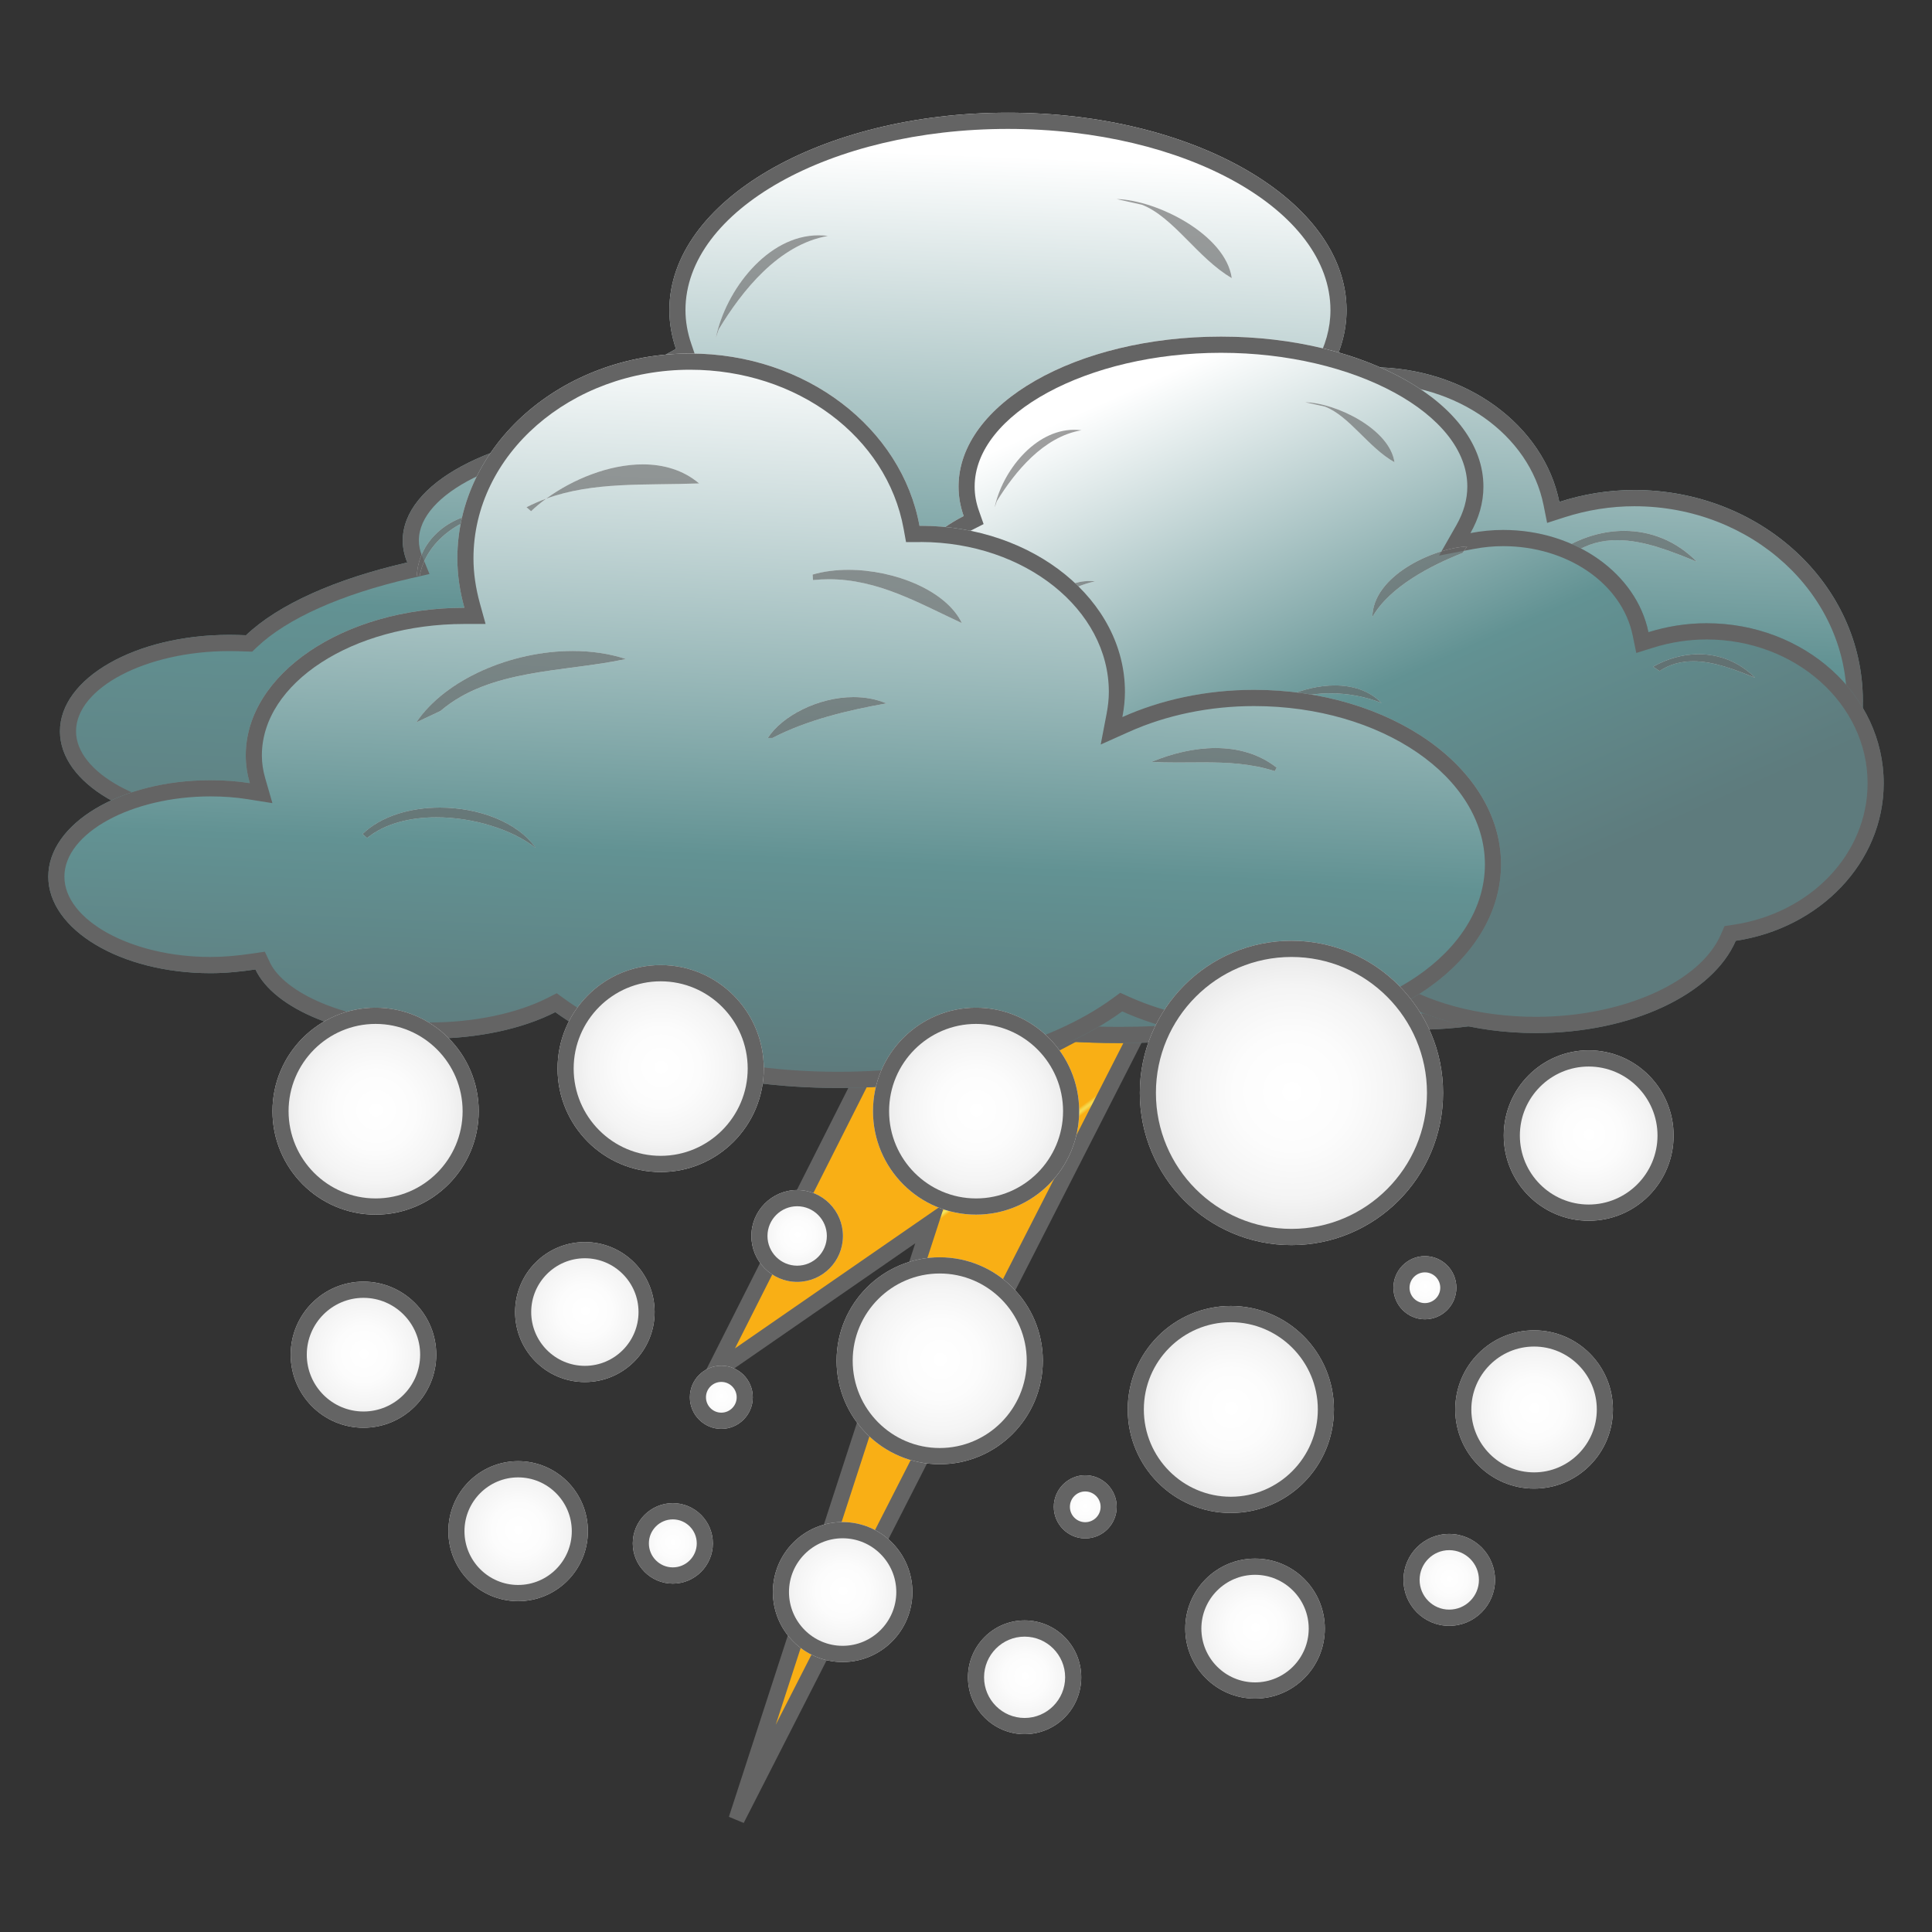 <?xml version="1.0" encoding="utf-8"?>
<!-- Generator: Adobe Illustrator 19.2.1, SVG Export Plug-In . SVG Version: 6.00 Build 0)  -->
<svg version="1.1" id="Слой_1" xmlns="http://www.w3.org/2000/svg" xmlns:xlink="http://www.w3.org/1999/xlink" x="0px" y="0px"
	 viewBox="0 0 120 120" enable-background="new 0 0 120 120" xml:space="preserve">
<rect x="0" y="0" width="120" height="120" fill="#333333" stroke="none"/>
<g>
	<g>
		
			<radialGradient id="SVGID_1_" cx="-79.375" cy="629.354" r="3.008" gradientTransform="matrix(13.515 -9.976 0.058 0.056 1092.685 -750.187)" gradientUnits="userSpaceOnUse">
			<stop  offset="0" style="stop-color:#F4EA66"/>
			<stop  offset="1" style="stop-color:#F9AF15"/>
		</radialGradient>
		<polygon fill="url(#SVGID_1_)" stroke="#646464" stroke-miterlimit="10" points="66.969,40.377 44.321,85.278 57.78,75.971 
			45.748,113 72.067,61.392 59.769,67.855 		"/>
	</g>
</g>
<g>
	<g>
		<g>
			<g>
				
					<linearGradient id="SVGID_2_" gradientUnits="userSpaceOnUse" x1="774.133" y1="1090.518" x2="772.119" y2="1139.417" gradientTransform="matrix(1 0 0 1 -712.981 -1080.88)">
					<stop  offset="0" style="stop-color:#FFFFFF"/>
					<stop  offset="0.604" style="stop-color:#629293"/>
					<stop  offset="1" style="stop-color:#5E7B7D"/>
				</linearGradient>
				<path fill="url(#SVGID_2_)" d="M115.704,43.521c0-7.225-6.351-13.085-14.19-13.085c-1.639,0-3.197,0.266-4.662,0.739
					c-0.954-4.75-5.794-8.365-11.638-8.365c-0.901,0-1.778,0.094-2.62,0.254c0.671-1.199,1.042-2.476,1.042-3.799
					C83.635,12.494,74.222,7,62.605,7C50.99,7,41.575,12.494,41.575,19.264c0,0.827,0.147,1.631,0.412,2.411
					c-2.478,1.287-4.076,3.048-4.309,5.009c-7.134,0.426-12.662,3.344-12.662,6.888c0,0.467,0.1,0.922,0.283,1.365
					c-4.462,1.022-8.009,2.606-10.019,4.519c-0.344-0.012-0.688-0.023-1.042-0.023c-5.808,0-10.514,2.682-10.514,5.99
					c0,3.226,4.477,5.854,10.083,5.979c-0.058,0.236-0.094,0.467-0.094,0.697c0,3.237,5.586,5.861,12.485,5.861
					c1.43,0,2.802-0.118,4.082-0.331c2.788,4.111,12.551,7.15,24.177,7.15c8.73,0,16.408-1.72,20.878-4.313
					c3.031,2.139,7.504,3.496,12.509,3.496c7.703,0,14.162-3.214,16.012-7.555C110.571,55.371,115.704,50.007,115.704,43.521z"/>
				<path fill="#646464" d="M62.605,8.007c11.044,0,20.03,5.05,20.032,11.258c0,1.11-0.307,2.221-0.913,3.304l-1.054,1.884
					l2.11-0.399c0.828-0.157,1.648-0.236,2.435-0.236c5.296,0,9.779,3.178,10.658,7.557l0.221,1.103l1.064-0.343
					c1.422-0.458,2.888-0.691,4.357-0.691c7.273,0,13.19,5.418,13.19,12.078c0,5.908-4.626,10.907-11,11.888l-0.549,0.084
					l-0.219,0.514c-1.742,4.089-7.949,6.945-15.093,6.945c-4.601,0-8.951-1.208-11.936-3.313l-0.521-0.368l-0.552,0.32
					c-4.511,2.617-12.129,4.179-20.379,4.179c-10.894,0-20.715-2.822-23.351-6.71l-0.359-0.53l-0.629,0.104
					c-1.268,0.21-2.587,0.317-3.92,0.317c-6.769,0-11.485-2.558-11.485-4.853c0-0.13,0.021-0.278,0.064-0.453l0.303-1.223
					l-1.251-0.028c-4.935-0.11-9.105-2.386-9.105-4.972c0-2.701,4.357-4.983,9.514-4.983c0.342,0,0.675,0.011,1.008,0.022
					l0.418,0.014l0.304-0.289c1.857-1.767,5.25-3.283,9.554-4.269l1.156-0.265l-0.454-1.103c-0.139-0.337-0.206-0.658-0.206-0.979
					c0-2.906,5.149-5.49,11.721-5.882l0.834-0.05l0.099-0.836c0.186-1.562,1.526-3.066,3.775-4.234l0.768-0.399l-0.28-0.823
					c-0.238-0.698-0.358-1.399-0.358-2.084C42.575,13.057,51.56,8.007,62.605,8.007 M62.605,7C50.99,7,41.575,12.494,41.575,19.264
					c0,0.827,0.147,1.631,0.412,2.411c-2.478,1.287-4.076,3.048-4.309,5.009c-7.134,0.426-12.662,3.344-12.662,6.888
					c0,0.467,0.1,0.922,0.283,1.365c-4.462,1.022-8.009,2.606-10.019,4.519c-0.344-0.012-0.688-0.023-1.042-0.023
					c-5.808,0-10.514,2.682-10.514,5.99c0,3.226,4.477,5.854,10.083,5.979c-0.058,0.236-0.094,0.467-0.094,0.697
					c0,3.237,5.586,5.861,12.485,5.861c1.43,0,2.802-0.118,4.082-0.331c2.788,4.111,12.551,7.15,24.177,7.15
					c8.73,0,16.408-1.72,20.878-4.313c3.031,2.139,7.504,3.496,12.509,3.496c7.703,0,14.162-3.214,16.012-7.555
					c6.716-1.034,11.849-6.398,11.849-12.884c0-7.225-6.351-13.085-14.19-13.085c-1.639,0-3.197,0.266-4.662,0.739
					c-0.954-4.75-5.794-8.365-11.638-8.365c-0.901,0-1.778,0.094-2.62,0.254c0.671-1.199,1.042-2.476,1.042-3.799
					C83.635,12.494,74.222,7,62.605,7L62.605,7z"/>
			</g>
			<g opacity="0.61" enable-background="new    ">
				<path fill="#FFFFFF" d="M82.322,24.149c-2.813,0.171-7.552,2.452-7.581,5.778c1.39-2.493,4.698-4.224,7.229-5.252L82.322,24.149
					z"/>
				<path fill="#646464" d="M82.322,24.149c-2.813,0.171-7.552,2.452-7.581,5.778c1.39-2.493,4.698-4.224,7.229-5.252L82.322,24.149
					L82.322,24.149z"/>
			</g>
			<g opacity="0.61" enable-background="new    ">
				<path fill="#FFFFFF" d="M97.216,33.997c2.718-1.571,5.952-1.382,8.182,0.897c-2.437-1.003-5.287-2.15-7.654-0.543L97.216,33.997
					z"/>
				<path fill="#646464" d="M100.879,32.973c-1.236,0-2.497,0.35-3.664,1.024l0.528,0.354c0.852-0.578,1.767-0.8,2.702-0.8
					c1.663,0,3.392,0.701,4.952,1.343C104.124,33.593,102.524,32.973,100.879,32.973L100.879,32.973z"/>
			</g>
			<g opacity="0.61" enable-background="new    ">
				<path fill="#FFFFFF" d="M44.464,20.983c0.63-3.113,3.523-6.788,6.962-6.327c-3.055,0.532-5.322,3.385-6.784,5.801L44.464,20.983
					z"/>
				<path fill="#646464" d="M50.837,14.616c-3.176,0-5.779,3.433-6.373,6.366l0.177-0.526c1.462-2.416,3.729-5.269,6.784-5.801
					C51.228,14.629,51.031,14.616,50.837,14.616L50.837,14.616z"/>
			</g>
			<g opacity="0.61" enable-background="new    ">
				<path fill="#FFFFFF" d="M69.354,12.364c2.539,0.065,6.777,2.227,7.153,4.909c-2.109-1.222-3.62-3.799-5.581-4.555L69.354,12.364
					z"/>
				<path fill="#646464" d="M69.354,12.364l1.572,0.354c1.961,0.756,3.473,3.333,5.581,4.555
					C76.131,14.591,71.893,12.429,69.354,12.364L69.354,12.364z"/>
			</g>
			<g opacity="0.61" enable-background="new    ">
				<path fill="#FFFFFF" d="M47.096,31.711c0.359-2.546,2.726-4.992,5.418-4.709c-2.474,0.58-4.444,2.086-5.592,4.531L47.096,31.711
					z"/>
				<path fill="#646464" d="M52.088,26.98c-2.189,0-4.095,1.762-4.774,3.81c1.179-2.01,2.988-3.269,5.201-3.787
					C52.371,26.987,52.229,26.98,52.088,26.98L52.088,26.98z M47.314,30.79c-0.139,0.237-0.27,0.485-0.391,0.744l0.173,0.178
					C47.14,31.401,47.213,31.092,47.314,30.79L47.314,30.79z"/>
			</g>
			<g opacity="0.61" enable-background="new    ">
				<path fill="#FFFFFF" d="M25.893,35.758c0.106-2.445,2.502-4.112,4.853-3.876c-2.093,0.201-4.279,1.719-4.677,3.876
					C26.07,35.758,25.893,35.758,25.893,35.758z"/>
				<path fill="#646464" d="M30.3,31.86c-2.199,0-4.308,1.607-4.407,3.898h0.176c0.398-2.157,2.584-3.675,4.677-3.876
					C30.598,31.867,30.449,31.86,30.3,31.86L30.3,31.86z"/>
			</g>
			<g opacity="0.61" enable-background="new    ">
				<path fill="#FFFFFF" d="M38.685,28.545c1.907-0.207,3.792,1.046,3.998,2.972c-1.246-0.992-1.898-2.292-3.471-2.623
					L38.685,28.545z"/>
				<path fill="#646464" d="M39.098,28.523c-0.137,0-0.275,0.007-0.413,0.022l0.527,0.349c1.572,0.331,2.224,1.631,3.471,2.623
					C42.492,29.73,40.856,28.523,39.098,28.523L39.098,28.523z"/>
			</g>
			<g opacity="0.61" enable-background="new    ">
				<path fill="#FFFFFF" d="M37.634,41.028c2.831-3.284,13.81-6.392,16.227-1.246c-3.955-3.527-12.068-1.696-16.052,1.424
					L37.634,41.028z"/>
				<path fill="#646464" d="M48.239,37.048c-4.022,0-8.86,1.957-10.605,3.98l0.174,0.178c2.448-1.917,6.454-3.347,10.098-3.347
					c2.286,0,4.43,0.563,5.955,1.923C52.933,37.807,50.745,37.048,48.239,37.048L48.239,37.048z"/>
			</g>
			<g opacity="0.61" enable-background="new    ">
				<path fill="#FFFFFF" d="M65.148,38.393c2.27-2.611,7.713-4.17,10.316-1.436c-3.069-1.246-6.952-1.068-9.616,0.91L65.148,38.393z
					"/>
				<path fill="#646464" d="M71.711,35.521c-2.445,0-5.133,1.227-6.563,2.872l0.7-0.526c1.559-1.158,3.535-1.699,5.521-1.699
					c1.408,0,2.821,0.272,4.094,0.789C74.5,35.945,73.148,35.521,71.711,35.521L71.711,35.521z"/>
			</g>
		</g>
		<g>
			<g>
				
					<linearGradient id="SVGID_3_" gradientUnits="userSpaceOnUse" x1="776.919" y1="1107.894" x2="792.54" y2="1142.945" gradientTransform="matrix(1 0 0 1 -712.981 -1080.88)">
					<stop  offset="0" style="stop-color:#FFFFFF"/>
					<stop  offset="0.604" style="stop-color:#629293"/>
					<stop  offset="1" style="stop-color:#5E7B7D"/>
				</linearGradient>
				<path fill="url(#SVGID_3_)" d="M117,48.648c0-5.488-4.929-9.938-11.002-9.938c-1.272,0-2.472,0.201-3.609,0.555
					c-0.741-3.604-4.491-6.35-9.024-6.35c-0.694,0-1.379,0.07-2.032,0.195c0.518-0.91,0.806-1.879,0.806-2.889
					c0-5.139-7.299-9.316-16.298-9.316c-9.001,0-16.303,4.177-16.303,9.316c0,0.632,0.112,1.241,0.32,1.831
					c-1.922,0.981-3.16,2.31-3.341,3.805c-5.534,0.325-9.817,2.546-9.817,5.233c0,0.354,0.077,0.698,0.218,1.034
					c-3.458,0.775-6.211,1.979-7.767,3.438c-0.266-0.018-0.533-0.024-0.804-0.024c-4.503,0-8.153,2.038-8.153,4.555
					c0,2.445,3.47,4.449,7.814,4.543c-0.044,0.165-0.07,0.342-0.07,0.531c0,2.452,4.333,4.443,9.677,4.443
					c1.11,0,2.173-0.089,3.166-0.248c2.157,3.124,9.728,5.425,18.74,5.425c6.769,0,12.723-1.303,16.182-3.262
					c2.355,1.619,5.822,2.64,9.696,2.64c5.975,0,10.986-2.425,12.411-5.73C113.025,57.652,117,53.576,117,48.648z"/>
				<path fill="#646464" d="M75.84,21.913c8.292,0,15.298,3.805,15.298,8.309c0,0.8-0.227,1.603-0.673,2.387l-1.081,1.898
					l2.134-0.407c0.618-0.118,1.239-0.177,1.846-0.177c4.001,0,7.384,2.333,8.045,5.547l0.223,1.086l1.052-0.328
					c1.086-0.338,2.201-0.51,3.314-0.51c5.515,0,10.002,4.006,10.002,8.93c0,4.368-3.507,8.065-8.338,8.791l-0.549,0.082
					l-0.221,0.512c-1.281,2.969-6.115,5.124-11.494,5.124c-3.525,0-6.853-0.898-9.132-2.464l-0.513-0.352l-0.541,0.307
					c-3.463,1.962-9.329,3.133-15.692,3.133c-9.5,0-16.205-2.512-17.919-4.993l-0.358-0.519l-0.62,0.099
					c-0.975,0.156-1.987,0.236-3.009,0.236c-4.966,0-8.677-1.814-8.677-3.436c0-0.09,0.012-0.178,0.037-0.272l0.328-1.239
					l-1.273-0.028c-4.089-0.089-6.836-1.9-6.836-3.536c0-1.678,2.938-3.548,7.153-3.548c0.248,0,0.493,0.005,0.736,0.021l0.432,0.03
					l0.317-0.297c1.407-1.319,4.001-2.452,7.303-3.192l1.17-0.262l-0.466-1.112c-0.094-0.224-0.139-0.434-0.139-0.642
					c0-1.783,3.393-3.906,8.875-4.228l0.834-0.049l0.101-0.835c0.133-1.099,1.127-2.175,2.8-3.028l0.785-0.4L60.8,31.716
					c-0.177-0.501-0.263-0.99-0.263-1.494C60.537,25.718,67.545,21.913,75.84,21.913 M75.84,20.906
					c-9.001,0-16.303,4.177-16.303,9.316c0,0.632,0.112,1.241,0.32,1.831c-1.922,0.981-3.16,2.31-3.341,3.805
					c-5.534,0.325-9.817,2.546-9.817,5.233c0,0.354,0.077,0.698,0.218,1.034c-3.458,0.775-6.211,1.979-7.767,3.438
					c-0.266-0.018-0.533-0.024-0.804-0.024c-4.503,0-8.153,2.038-8.153,4.555c0,2.445,3.47,4.449,7.814,4.543
					c-0.044,0.165-0.07,0.342-0.07,0.531c0,2.452,4.333,4.443,9.677,4.443c1.11,0,2.173-0.089,3.166-0.248
					c2.157,3.124,9.728,5.425,18.74,5.425c6.769,0,12.723-1.303,16.182-3.262c2.355,1.619,5.822,2.64,9.696,2.64
					c5.975,0,10.986-2.425,12.411-5.73c5.215-0.784,9.19-4.86,9.19-9.787c0-5.488-4.929-9.938-11.002-9.938
					c-1.272,0-2.472,0.201-3.609,0.555c-0.741-3.604-4.491-6.35-9.024-6.35c-0.694,0-1.379,0.07-2.032,0.195
					c0.518-0.91,0.806-1.879,0.806-2.889C92.138,25.082,84.839,20.906,75.84,20.906L75.84,20.906z"/>
			</g>
			<g opacity="0.61" enable-background="new    ">
				<path fill="#FFFFFF" d="M91.123,33.939c-2.185,0.13-5.858,1.861-5.882,4.384c1.081-1.891,3.653-3.207,5.611-3.982L91.123,33.939
					z"/>
				<path fill="#646464" d="M91.123,33.939c-2.185,0.13-5.858,1.861-5.882,4.384c1.081-1.891,3.653-3.207,5.611-3.982L91.123,33.939
					L91.123,33.939z"/>
			</g>
			<g opacity="0.61" enable-background="new    ">
				<path fill="#FFFFFF" d="M102.673,41.412c2.101-1.193,4.608-1.051,6.34,0.686c-1.883-0.763-4.097-1.636-5.934-0.419
					L102.673,41.412z"/>
				<path fill="#646464" d="M105.507,40.634c-0.957,0-1.933,0.266-2.834,0.778l0.406,0.266c0.659-0.437,1.367-0.604,2.091-0.604
					c1.293,0,2.636,0.535,3.843,1.023C108.023,41.105,106.782,40.634,105.507,40.634L105.507,40.634z"/>
			</g>
			<g opacity="0.61" enable-background="new    ">
				<path fill="#FFFFFF" d="M61.777,31.528c0.49-2.363,2.732-5.151,5.392-4.803c-2.362,0.402-4.12,2.57-5.253,4.401L61.777,31.528z"
					/>
				<path fill="#646464" d="M66.716,26.695c-2.458,0-4.477,2.605-4.939,4.833l0.139-0.402c1.133-1.831,2.891-3.999,5.253-4.401
					C67.017,26.705,66.866,26.695,66.716,26.695L66.716,26.695z"/>
			</g>
			<g opacity="0.61" enable-background="new    ">
				<path fill="#FFFFFF" d="M81.068,24.983c1.972,0.053,5.257,1.69,5.545,3.727c-1.631-0.921-2.807-2.878-4.32-3.455L81.068,24.983z
					"/>
				<path fill="#646464" d="M81.068,24.983l1.225,0.272c1.513,0.578,2.689,2.534,4.32,3.455
					C86.325,26.673,83.04,25.036,81.068,24.983L81.068,24.983z"/>
			</g>
			<g opacity="0.61" enable-background="new    ">
				<path fill="#FFFFFF" d="M63.819,39.68c0.279-1.937,2.116-3.792,4.199-3.574c-1.919,0.438-3.444,1.578-4.334,3.438L63.819,39.68z
					"/>
				<path fill="#646464" d="M67.683,36.088c-1.69,0-3.166,1.332-3.694,2.886c0.914-1.526,2.314-2.477,4.029-2.869
					C67.905,36.094,67.794,36.088,67.683,36.088L67.683,36.088z M63.989,38.974c-0.109,0.182-0.211,0.371-0.305,0.569l0.135,0.136
					C63.853,39.442,63.91,39.206,63.989,38.974L63.989,38.974z"/>
			</g>
			<g opacity="0.61" enable-background="new    ">
				<path fill="#FFFFFF" d="M47.38,42.753c0.082-1.855,1.942-3.126,3.764-2.942c-1.622,0.154-3.317,1.3-3.626,2.942H47.38z"/>
				<path fill="#646464" d="M50.791,39.793c-1.702,0-3.335,1.224-3.411,2.959h0.138c0.309-1.642,2.004-2.788,3.626-2.942
					C51.026,39.799,50.909,39.793,50.791,39.793L50.791,39.793z"/>
			</g>
			<g opacity="0.61" enable-background="new    ">
				<path fill="#FFFFFF" d="M57.295,37.276c1.48-0.159,2.943,0.792,3.099,2.25c-0.966-0.744-1.469-1.737-2.687-1.985L57.295,37.276z
					"/>
				<path fill="#646464" d="M57.619,37.259c-0.108,0-0.216,0.006-0.324,0.017l0.411,0.266c1.218,0.248,1.722,1.241,2.687,1.985
					C60.249,38.175,58.982,37.258,57.619,37.259L57.619,37.259z"/>
			</g>
			<g opacity="0.61" enable-background="new    ">
				<path fill="#FFFFFF" d="M56.486,46.757c2.193-2.505,10.702-4.862,12.58-0.951c-3.069-2.683-9.361-1.294-12.448,1.081
					L56.486,46.757z"/>
				<path fill="#646464" d="M64.703,43.727c-3.118,0-6.866,1.487-8.217,3.03l0.132,0.13c1.896-1.459,5-2.545,7.825-2.545
					c1.774,0,3.439,0.429,4.623,1.464C68.345,44.305,66.646,43.727,64.703,43.727L64.703,43.727z"/>
			</g>
			<g opacity="0.61" enable-background="new    ">
				<path fill="#FFFFFF" d="M77.813,44.762c1.756-1.985,5.981-3.178,7.994-1.099c-2.377-0.945-5.387-0.816-7.453,0.697
					L77.813,44.762z"/>
				<path fill="#646464" d="M82.906,42.573c-1.897,0-3.986,0.937-5.093,2.188l0.541-0.402c1.208-0.885,2.74-1.296,4.278-1.296
					c1.092,0,2.188,0.207,3.174,0.599C85.063,42.895,84.017,42.573,82.906,42.573L82.906,42.573z"/>
			</g>
		</g>
		<g>
			<g>
				
					<linearGradient id="SVGID_4_" gradientUnits="userSpaceOnUse" x1="762.566" y1="1102.317" x2="760.548" y2="1147.187" gradientTransform="matrix(1 0 0 1 -712.981 -1080.88)">
					<stop  offset="0" style="stop-color:#FFFFFF"/>
					<stop  offset="0.711" style="stop-color:#629293"/>
					<stop  offset="1" style="stop-color:#5E7B7D"/>
				</linearGradient>
				<path fill="url(#SVGID_4_)" d="M77.895,42.847c-3.008,0-5.808,0.626-8.181,1.69c0.096-0.503,0.16-1.028,0.16-1.56
					c0-5.701-5.685-10.32-12.699-10.32c-0.024,0-0.042,0.005-0.064,0.005c-1.104-6.067-7.052-10.705-14.249-10.705
					c-7.982,0-14.454,5.695-14.454,12.731c0,1.057,0.166,2.085,0.435,3.06c-7.499,0-13.578,4.118-13.578,9.175
					c0,0.591,0.091,1.157,0.254,1.719c-0.785-0.125-1.599-0.183-2.444-0.183C7.505,48.46,3,51.148,3,54.449
					c0,3.297,4.505,5.997,10.075,5.997c0.97,0,1.904-0.1,2.791-0.231c1.16,2.457,5.539,4.3,10.79,4.3
					c3.058,0,5.837-0.629,7.835-1.649c3.927,2.851,10.325,4.71,17.572,4.71c7.287,0,13.722-1.891,17.639-4.756
					c2.377,1.07,5.182,1.697,8.194,1.697c8.479,0,15.336-4.855,15.336-10.834C93.23,47.703,86.373,42.847,77.895,42.847z"/>
				<path fill="#646464" d="M42.861,22.965c6.645,0,12.224,4.155,13.265,9.879l0.15,0.826h0.833c0.039,0,0.075-0.002,0.111-0.005
					c6.43,0.02,11.652,4.19,11.652,9.313c0,0.424-0.046,0.872-0.142,1.37l-0.363,1.896l1.751-0.785
					c2.339-1.049,5.028-1.603,7.775-1.603c7.903,0,14.335,4.409,14.337,9.829c0,5.418-6.431,9.827-14.336,9.827
					c-2.756,0-5.448-0.556-7.786-1.609l-0.528-0.238l-0.468,0.342c-3.907,2.858-10.281,4.564-17.052,4.564
					c-6.739,0-13.09-1.69-16.987-4.519l-0.494-0.359l-0.543,0.277c-1.918,0.979-4.609,1.54-7.383,1.54
					c-5.28,0-9.035-1.92-9.887-3.726l-0.317-0.672l-0.731,0.108c-1.016,0.15-1.857,0.22-2.645,0.22C8.156,59.439,4,57.154,4,54.449
					c0-2.7,4.156-4.983,9.075-4.983c0.803,0,1.573,0.057,2.288,0.171l1.557,0.247l-0.441-1.524
					c-0.144-0.497-0.214-0.966-0.214-1.436c0-4.504,5.642-8.168,12.578-8.168h1.317l-0.353-1.277
					c-0.264-0.956-0.399-1.895-0.399-2.79C29.407,28.224,35.443,22.965,42.861,22.965 M42.861,21.958
					c-7.982,0-14.454,5.695-14.454,12.731c0,1.057,0.166,2.085,0.435,3.06c-7.499,0-13.578,4.118-13.578,9.175
					c0,0.591,0.091,1.157,0.254,1.719c-0.785-0.125-1.599-0.183-2.444-0.183C7.505,48.46,3,51.148,3,54.449
					c0,3.297,4.505,5.997,10.075,5.997c0.97,0,1.904-0.1,2.791-0.231c1.16,2.457,5.539,4.3,10.79,4.3
					c3.058,0,5.837-0.629,7.835-1.649c3.927,2.851,10.325,4.71,17.572,4.71c7.287,0,13.722-1.891,17.639-4.756
					c2.377,1.07,5.182,1.697,8.194,1.697c8.479,0,15.336-4.855,15.336-10.834c-0.003-5.98-6.86-10.836-15.337-10.836
					c-3.008,0-5.808,0.626-8.181,1.69c0.096-0.503,0.16-1.028,0.16-1.56c0-5.701-5.685-10.32-12.699-10.32
					c-0.024,0-0.042,0.005-0.064,0.005C56.006,26.595,50.058,21.958,42.861,21.958L42.861,21.958z"/>
			</g>
			<g opacity="0.61" enable-background="new    ">
				<path fill="#FFFFFF" d="M50.473,35.687c3.223-0.945,8.05,0.461,9.271,3.013c-2.961-1.371-5.727-3.037-9.245-2.671L50.473,35.687
					z"/>
				<path fill="#646464" d="M52.695,35.392c-0.78,0-1.538,0.095-2.223,0.296l0.026,0.342c0.335-0.035,0.664-0.051,0.986-0.051
					c3.061,0,5.58,1.482,8.259,2.722C58.782,36.69,55.585,35.392,52.695,35.392L52.695,35.392z"/>
			</g>
			<g opacity="0.61" enable-background="new    ">
				<path fill="#FFFFFF" d="M79.297,47.679c-2.122-1.666-5.109-1.459-7.78-0.354c2.718,0.142,5.115-0.243,7.662,0.572L79.297,47.679
					z"/>
				<path fill="#646464" d="M75.504,46.462c-1.313,0-2.688,0.325-3.987,0.863c0.546,0.029,1.08,0.036,1.604,0.036
					c0.543,0,1.075-0.008,1.603-0.008c1.498,0,2.95,0.063,4.455,0.544l0.118-0.218C78.207,46.824,76.89,46.462,75.504,46.462
					L75.504,46.462z"/>
			</g>
			<g opacity="0.61" enable-background="new    ">
				<path fill="#FFFFFF" d="M22.517,51.803c2.637-2.552,8.732-2.033,10.767,0.874c-2.532-1.997-7.858-2.777-10.482-0.626
					L22.517,51.803z"/>
				<path fill="#646464" d="M27.324,50.16c-1.844,0-3.655,0.529-4.807,1.643l0.285,0.248c1.097-0.899,2.666-1.286,4.306-1.286
					c2.283,0,4.703,0.75,6.176,1.912C32.137,51.04,29.703,50.16,27.324,50.16L27.324,50.16z"/>
			</g>
			<g opacity="0.61" enable-background="new    ">
				<path fill="#FFFFFF" d="M32.986,31.752c2.45-2.333,7.476-4.23,10.436-1.725c-3.87,0.142-7.443-0.201-10.722,1.477L32.986,31.752
					z"/>
				<path fill="#646464" d="M39.925,28.843c-2.103,0-4.361,0.93-6,2.129c2.939-1.068,6.104-0.82,9.498-0.945
					C42.43,29.188,41.206,28.843,39.925,28.843L39.925,28.843z M33.925,30.972c-0.413,0.15-0.82,0.326-1.224,0.532l0.285,0.248
					C33.267,31.484,33.583,31.222,33.925,30.972L33.925,30.972z"/>
			</g>
			<g opacity="0.61" enable-background="new    ">
				<path fill="#FFFFFF" d="M25.856,44.868c2.342-3.474,8.562-5.412,13.019-3.934c-3.768,0.821-8.43,0.579-11.515,3.226
					L25.856,44.868z"/>
				<path fill="#646464" d="M35.573,40.433c-3.822,0-7.916,1.763-9.718,4.435l1.504-0.709c3.085-2.647,7.747-2.404,11.515-3.226
					C37.845,40.592,36.722,40.433,35.573,40.433L35.573,40.433z"/>
			</g>
			<g opacity="0.61" enable-background="new    ">
				<path fill="#FFFFFF" d="M47.691,45.836c1.142-1.784,4.701-3.285,7.387-2.139c0.224,0,0.224-0.012,0-0.012
					c-2.384,0.425-4.945,1.028-7.099,2.151H47.691z"/>
				<path fill="#646464" d="M53.014,43.297c-2.208,0-4.458,1.188-5.323,2.539h0.288c2.148-1.119,4.7-1.722,7.079-2.147
					C54.411,43.417,53.715,43.297,53.014,43.297L53.014,43.297z M55.078,43.686c-0.007,0.001-0.013,0.002-0.02,0.004
					c0.007,0.003,0.013,0.006,0.02,0.008C55.302,43.698,55.302,43.686,55.078,43.686L55.078,43.686z"/>
			</g>
		</g>
	</g>
	<g>
		
			<radialGradient id="SVGID_5_" cx="167.548" cy="224.658" r="1.062" gradientTransform="matrix(6.028 0 0 6.049 -986.625 -1290.011)" gradientUnits="userSpaceOnUse">
			<stop  offset="0" style="stop-color:#FFFFFF"/>
			<stop  offset="0.383" style="stop-color:#FCFCFC"/>
			<stop  offset="0.703" style="stop-color:#F4F4F4"/>
			<stop  offset="1" style="stop-color:#E5E5E5"/>
		</radialGradient>
		<ellipse fill="url(#SVGID_5_)" cx="23.329" cy="69.017" rx="6.405" ry="6.427"/>
		<path fill="#646464" d="M23.329,63.597c2.98,0,5.405,2.431,5.405,5.42s-2.425,5.42-5.405,5.42s-5.405-2.431-5.405-5.42
			S20.348,63.597,23.329,63.597 M23.329,62.589c-3.537,0-6.405,2.878-6.405,6.427c0,3.55,2.868,6.427,6.405,6.427
			s6.405-2.878,6.405-6.427C29.733,65.467,26.866,62.589,23.329,62.589L23.329,62.589z"/>
	</g>
	<g>
		
			<radialGradient id="SVGID_6_" cx="167.424" cy="227.161" r="0.75" gradientTransform="matrix(6.028 0 0 6.049 -986.625 -1290.011)" gradientUnits="userSpaceOnUse">
			<stop  offset="0" style="stop-color:#FFFFFF"/>
			<stop  offset="0.383" style="stop-color:#FCFCFC"/>
			<stop  offset="0.703" style="stop-color:#F4F4F4"/>
			<stop  offset="1" style="stop-color:#E5E5E5"/>
		</radialGradient>
		<ellipse fill="url(#SVGID_6_)" cx="22.576" cy="84.142" rx="4.521" ry="4.538"/>
		<path fill="#646464" d="M22.576,80.611c1.942,0,3.521,1.584,3.521,3.53c0,1.947-1.58,3.53-3.521,3.53s-3.521-1.584-3.521-3.53
			C19.055,82.195,20.635,80.611,22.576,80.611 M22.576,79.604c-2.497,0-4.521,2.032-4.521,4.538s2.024,4.538,4.521,4.538
			c2.497,0,4.521-2.032,4.521-4.538S25.073,79.604,22.576,79.604L22.576,79.604z"/>
	</g>
	<g>
		
			<radialGradient id="SVGID_7_" cx="173.361" cy="227.22" r="1.062" gradientTransform="matrix(6.028 0 0 6.049 -986.625 -1290.011)" gradientUnits="userSpaceOnUse">
			<stop  offset="0" style="stop-color:#FFFFFF"/>
			<stop  offset="0.383" style="stop-color:#FCFCFC"/>
			<stop  offset="0.703" style="stop-color:#F4F4F4"/>
			<stop  offset="1" style="stop-color:#E5E5E5"/>
		</radialGradient>
		<ellipse fill="url(#SVGID_7_)" cx="58.367" cy="84.519" rx="6.405" ry="6.427"/>
		<path fill="#646464" d="M58.367,79.099c2.98,0,5.405,2.431,5.405,5.42s-2.425,5.42-5.405,5.42s-5.405-2.431-5.405-5.42
			S55.387,79.099,58.367,79.099 M58.367,78.092c-3.537,0-6.405,2.878-6.405,6.427s2.868,6.427,6.405,6.427s6.405-2.878,6.405-6.427
			S61.905,78.092,58.367,78.092L58.367,78.092z"/>
	</g>
	<g>
		
			<radialGradient id="SVGID_8_" cx="176.361" cy="227.721" r="1.062" gradientTransform="matrix(6.028 0 0 6.049 -986.625 -1290.011)" gradientUnits="userSpaceOnUse">
			<stop  offset="0" style="stop-color:#FFFFFF"/>
			<stop  offset="0.383" style="stop-color:#FCFCFC"/>
			<stop  offset="0.703" style="stop-color:#F4F4F4"/>
			<stop  offset="1" style="stop-color:#E5E5E5"/>
		</radialGradient>
		<path fill="url(#SVGID_8_)" d="M82.853,87.545c0-3.551-2.862-6.428-6.406-6.428c-3.531,0-6.401,2.879-6.401,6.428
			s2.871,6.428,6.401,6.428C79.991,93.97,82.853,91.095,82.853,87.545z"/>
		<path fill="#646464" d="M76.447,82.124c2.981,0,5.406,2.432,5.406,5.421c0,2.987-2.425,5.419-5.406,5.421
			c-2.978,0-5.401-2.432-5.401-5.421S73.469,82.124,76.447,82.124 M76.447,81.117c-3.531,0-6.401,2.879-6.401,6.428
			c0,3.55,2.871,6.428,6.401,6.428c3.544-0.003,6.406-2.879,6.406-6.428C82.853,83.994,79.991,81.117,76.447,81.117L76.447,81.117z"
			/>
	</g>
	<g>
		
			<radialGradient id="SVGID_9_" cx="169.705" cy="226.72" r="0.719" gradientTransform="matrix(6.028 0 0 6.049 -986.625 -1290.011)" gradientUnits="userSpaceOnUse">
			<stop  offset="0" style="stop-color:#FFFFFF"/>
			<stop  offset="0.383" style="stop-color:#FCFCFC"/>
			<stop  offset="0.703" style="stop-color:#F4F4F4"/>
			<stop  offset="1" style="stop-color:#E5E5E5"/>
		</radialGradient>
		<path fill="url(#SVGID_9_)" d="M40.66,81.494c0-2.404-1.94-4.348-4.333-4.348s-4.333,1.944-4.333,4.348s1.94,4.348,4.333,4.348
			S40.66,83.898,40.66,81.494z"/>
		<path fill="#646464" d="M36.327,78.153c1.838,0,3.333,1.499,3.333,3.341c0,1.842-1.495,3.341-3.333,3.341
			s-3.333-1.499-3.333-3.341C32.994,79.652,34.489,78.153,36.327,78.153 M36.327,77.146c-2.393,0-4.333,1.944-4.333,4.348
			c0,2.404,1.94,4.348,4.333,4.348s4.333-1.944,4.333-4.348C40.66,79.09,38.72,77.146,36.327,77.146L36.327,77.146z"/>
	</g>
	<g>
		
			<radialGradient id="SVGID_10_" cx="176.986" cy="224.471" r="1.562" gradientTransform="matrix(6.028 0 0 6.049 -986.625 -1290.011)" gradientUnits="userSpaceOnUse">
			<stop  offset="0" style="stop-color:#FFFFFF"/>
			<stop  offset="0.383" style="stop-color:#FCFCFC"/>
			<stop  offset="0.703" style="stop-color:#F4F4F4"/>
			<stop  offset="1" style="stop-color:#E5E5E5"/>
		</radialGradient>
		<path fill="url(#SVGID_10_)" d="M89.632,67.883c0-5.221-4.216-9.451-9.418-9.451c-5.196,0-9.418,4.23-9.418,9.451
			c0,5.222,4.222,9.452,9.418,9.452C85.418,77.336,89.632,73.106,89.632,67.883z"/>
		<path fill="#646464" d="M80.214,59.439c4.642,0,8.418,3.788,8.418,8.444c0,4.657-3.776,8.445-8.418,8.445
			s-8.418-3.788-8.418-8.445C71.795,63.227,75.572,59.439,80.214,59.439 M80.214,58.432c-5.196,0-9.418,4.23-9.418,9.451
			c0,5.222,4.222,9.452,9.418,9.452c5.204,0,9.418-4.23,9.418-9.452C89.632,62.662,85.416,58.432,80.214,58.432L80.214,58.432z"/>
	</g>
	<g>
		
			<radialGradient id="SVGID_11_" cx="172.361" cy="229.595" r="0.719" gradientTransform="matrix(6.028 0 0 6.049 -986.625 -1290.011)" gradientUnits="userSpaceOnUse">
			<stop  offset="0" style="stop-color:#FFFFFF"/>
			<stop  offset="0.383" style="stop-color:#FCFCFC"/>
			<stop  offset="0.703" style="stop-color:#F4F4F4"/>
			<stop  offset="1" style="stop-color:#E5E5E5"/>
		</radialGradient>
		<path fill="url(#SVGID_11_)" d="M56.671,98.885c0-2.403-1.94-4.347-4.333-4.347c-2.393,0-4.333,1.944-4.333,4.347
			c0,2.405,1.94,4.347,4.333,4.347C54.731,103.232,56.671,101.29,56.671,98.885z"/>
		<path fill="#646464" d="M52.338,95.545c1.838,0,3.333,1.498,3.333,3.34c0,1.842-1.495,3.34-3.333,3.34s-3.333-1.498-3.333-3.34
			C49.005,97.044,50.5,95.545,52.338,95.545 M52.338,94.538c-2.393,0-4.333,1.944-4.333,4.347c0,2.405,1.94,4.347,4.333,4.347
			s4.333-1.942,4.333-4.347C56.671,96.482,54.731,94.538,52.338,94.538L52.338,94.538z"/>
	</g>
	<g>
		
			<radialGradient id="SVGID_12_" cx="173.736" cy="224.658" r="1.062" gradientTransform="matrix(6.028 0 0 6.049 -986.625 -1290.011)" gradientUnits="userSpaceOnUse">
			<stop  offset="0" style="stop-color:#FFFFFF"/>
			<stop  offset="0.383" style="stop-color:#FCFCFC"/>
			<stop  offset="0.703" style="stop-color:#F4F4F4"/>
			<stop  offset="1" style="stop-color:#E5E5E5"/>
		</radialGradient>
		<ellipse fill="url(#SVGID_12_)" cx="60.626" cy="69.017" rx="6.403" ry="6.427"/>
		<path fill="#646464" d="M60.626,63.597c2.979,0,5.403,2.431,5.403,5.42s-2.424,5.42-5.403,5.42s-5.403-2.431-5.403-5.42
			S57.646,63.597,60.626,63.597 M60.626,62.589c-3.536,0-6.403,2.878-6.403,6.427c0,3.55,2.867,6.427,6.403,6.427
			s6.403-2.878,6.403-6.427C67.028,65.467,64.162,62.589,60.626,62.589L60.626,62.589z"/>
	</g>
	<g>
		
			<radialGradient id="SVGID_13_" cx="174.236" cy="230.471" r="0.584" gradientTransform="matrix(6.028 0 0 6.049 -986.625 -1290.011)" gradientUnits="userSpaceOnUse">
			<stop  offset="0" style="stop-color:#FFFFFF"/>
			<stop  offset="0.383" style="stop-color:#FCFCFC"/>
			<stop  offset="0.703" style="stop-color:#F4F4F4"/>
			<stop  offset="1" style="stop-color:#E5E5E5"/>
		</radialGradient>
		<ellipse fill="url(#SVGID_13_)" cx="63.64" cy="104.18" rx="3.518" ry="3.533"/>
		<path fill="#646464" d="M63.64,101.654c1.389,0,2.518,1.133,2.518,2.526s-1.13,2.526-2.518,2.526
			c-1.389,0-2.518-1.133-2.518-2.526S62.252,101.654,63.64,101.654 M63.64,100.647c-1.943,0-3.518,1.582-3.518,3.533
			s1.575,3.533,3.518,3.533c1.943,0,3.518-1.582,3.518-3.533S65.583,100.647,63.64,100.647L63.64,100.647z"/>
	</g>
	<g>
		
			<radialGradient id="SVGID_14_" cx="171.893" cy="225.939" r="0.472" gradientTransform="matrix(6.028 0 0 6.049 -986.625 -1290.011)" gradientUnits="userSpaceOnUse">
			<stop  offset="0" style="stop-color:#FFFFFF"/>
			<stop  offset="0.383" style="stop-color:#FCFCFC"/>
			<stop  offset="0.703" style="stop-color:#F4F4F4"/>
			<stop  offset="1" style="stop-color:#E5E5E5"/>
		</radialGradient>
		<path fill="url(#SVGID_14_)" d="M52.357,76.768c0-1.571-1.276-2.853-2.844-2.853s-2.844,1.282-2.844,2.853
			c0,1.578,1.275,2.853,2.844,2.853C51.082,79.621,52.357,78.346,52.357,76.768z"/>
		<path fill="#646464" d="M49.513,74.922c1.017,0,1.844,0.828,1.844,1.846c0,1.018-0.827,1.846-1.844,1.846
			s-1.844-0.828-1.844-1.846C47.669,75.75,48.496,74.922,49.513,74.922 M49.513,73.915c-1.568,0-2.844,1.282-2.844,2.853
			c0,1.578,1.275,2.853,2.844,2.853c1.569,0,2.844-1.274,2.844-2.853C52.357,75.197,51.081,73.915,49.513,73.915L49.513,73.915z"/>
	</g>
	<g>
		
			<radialGradient id="SVGID_15_" cx="176.611" cy="229.971" r="0.719" gradientTransform="matrix(6.028 0 0 6.049 -986.625 -1290.011)" gradientUnits="userSpaceOnUse">
			<stop  offset="0" style="stop-color:#FFFFFF"/>
			<stop  offset="0.383" style="stop-color:#FCFCFC"/>
			<stop  offset="0.703" style="stop-color:#F4F4F4"/>
			<stop  offset="1" style="stop-color:#E5E5E5"/>
		</radialGradient>
		<path fill="url(#SVGID_15_)" d="M82.287,101.155c0-2.404-1.937-4.348-4.333-4.348c-2.392,0-4.335,1.944-4.335,4.348
			c0,2.404,1.943,4.348,4.335,4.348C80.349,105.503,82.287,103.559,82.287,101.155z"/>
		<path fill="#646464" d="M77.954,97.814c1.838,0,3.333,1.499,3.333,3.341c0,1.842-1.495,3.341-3.333,3.341
			c-1.839,0-3.335-1.499-3.335-3.341C74.619,99.313,76.115,97.814,77.954,97.814 M77.954,96.807c-2.392,0-4.335,1.944-4.335,4.348
			c0,2.404,1.943,4.348,4.335,4.348c2.396,0,4.333-1.944,4.333-4.348C82.286,98.751,80.349,96.807,77.954,96.807L77.954,96.807z"/>
	</g>
	<g>
		
			<radialGradient id="SVGID_16_" cx="170.486" cy="224.22" r="1.062" gradientTransform="matrix(6.028 0 0 6.049 -986.625 -1290.011)" gradientUnits="userSpaceOnUse">
			<stop  offset="0" style="stop-color:#FFFFFF"/>
			<stop  offset="0.383" style="stop-color:#FCFCFC"/>
			<stop  offset="0.703" style="stop-color:#F4F4F4"/>
			<stop  offset="1" style="stop-color:#E5E5E5"/>
		</radialGradient>
		<ellipse fill="url(#SVGID_16_)" cx="41.036" cy="66.371" rx="6.405" ry="6.427"/>
		<path fill="#646464" d="M41.036,60.951c2.98,0,5.405,2.431,5.405,5.42c0,2.989-2.425,5.42-5.405,5.42s-5.405-2.431-5.405-5.42
			C35.632,63.382,38.056,60.951,41.036,60.951 M41.036,59.943c-3.537,0-6.405,2.878-6.405,6.427c0,3.55,2.868,6.427,6.405,6.427
			s6.405-2.878,6.405-6.427C47.441,62.821,44.574,59.943,41.036,59.943L41.036,59.943z"/>
	</g>
	<g>
		
			<radialGradient id="SVGID_17_" cx="169.017" cy="228.97" r="0.72" gradientTransform="matrix(6.028 0 0 6.049 -986.625 -1290.011)" gradientUnits="userSpaceOnUse">
			<stop  offset="0" style="stop-color:#FFFFFF"/>
			<stop  offset="0.383" style="stop-color:#FCFCFC"/>
			<stop  offset="0.703" style="stop-color:#F4F4F4"/>
			<stop  offset="1" style="stop-color:#E5E5E5"/>
		</radialGradient>
		<path fill="url(#SVGID_17_)" d="M36.515,95.105c0-2.405-1.94-4.349-4.333-4.349s-4.333,1.944-4.333,4.349
			c0,2.403,1.94,4.347,4.333,4.347C34.575,99.453,36.515,97.508,36.515,95.105z"/>
		<path fill="#646464" d="M32.182,91.763c1.838,0,3.333,1.499,3.333,3.342c0,1.842-1.494,3.34-3.333,3.34
			c-1.838,0-3.333-1.498-3.333-3.34C28.849,93.262,30.344,91.763,32.182,91.763 M32.182,90.756c-2.393,0-4.333,1.944-4.333,4.349
			c0,2.403,1.94,4.347,4.333,4.347c0,0,0.001,0,0.002,0c2.392,0,4.331-1.944,4.331-4.347C36.515,92.7,34.575,90.756,32.182,90.756
			L32.182,90.756z"/>
	</g>
	<g>
		
			<radialGradient id="SVGID_18_" cx="179.486" cy="227.721" r="0.812" gradientTransform="matrix(6.028 0 0 6.049 -986.625 -1290.011)" gradientUnits="userSpaceOnUse">
			<stop  offset="0" style="stop-color:#FFFFFF"/>
			<stop  offset="0.383" style="stop-color:#FCFCFC"/>
			<stop  offset="0.703" style="stop-color:#F4F4F4"/>
			<stop  offset="1" style="stop-color:#E5E5E5"/>
		</radialGradient>
		<path fill="url(#SVGID_18_)" d="M100.182,87.545c0-2.713-2.189-4.916-4.896-4.916c-2.703,0-4.898,2.203-4.898,4.916
			c0,2.711,2.199,4.914,4.898,4.914C97.993,92.459,100.182,90.256,100.182,87.545z"/>
		<path fill="#646464" d="M95.285,83.636c2.148,0,3.896,1.753,3.896,3.909c0,2.154-1.748,3.907-3.896,3.907
			c-2.149,0-3.898-1.753-3.898-3.907C91.387,85.39,93.136,83.636,95.285,83.636 M95.285,82.629c-2.703,0-4.898,2.203-4.898,4.916
			c0,2.711,2.199,4.914,4.898,4.914c2.707,0,4.896-2.203,4.896-4.914C100.182,84.832,97.993,82.629,95.285,82.629L95.285,82.629z"/>
	</g>
	<g>
		
			<radialGradient id="SVGID_19_" cx="180.048" cy="224.908" r="0.875" gradientTransform="matrix(6.028 0 0 6.049 -986.625 -1290.011)" gradientUnits="userSpaceOnUse">
			<stop  offset="0" style="stop-color:#FFFFFF"/>
			<stop  offset="0.383" style="stop-color:#FCFCFC"/>
			<stop  offset="0.703" style="stop-color:#F4F4F4"/>
			<stop  offset="1" style="stop-color:#E5E5E5"/>
		</radialGradient>
		<path fill="url(#SVGID_19_)" d="M103.95,70.53c0-2.923-2.354-5.293-5.275-5.293c-2.909,0-5.275,2.369-5.275,5.293
			s2.366,5.293,5.275,5.293C101.595,75.823,103.95,73.454,103.95,70.53z"/>
		<path fill="#646464" d="M98.676,66.244c2.357,0,4.275,1.923,4.275,4.286c0,2.363-1.918,4.286-4.275,4.286
			s-4.275-1.923-4.275-4.286C94.401,68.167,96.319,66.244,98.676,66.244 M98.676,65.237c-2.909,0-5.275,2.369-5.275,5.293
			c0,2.923,2.366,5.293,5.275,5.293c2.919,0,5.275-2.369,5.275-5.293C103.95,67.607,101.596,65.237,98.676,65.237L98.676,65.237z"/>
	</g>
	<g>
		
			<radialGradient id="SVGID_20_" cx="171.11" cy="227.596" r="0.325" gradientTransform="matrix(6.028 0 0 6.049 -986.625 -1290.011)" gradientUnits="userSpaceOnUse">
			<stop  offset="0" style="stop-color:#FFFFFF"/>
			<stop  offset="0.383" style="stop-color:#FCFCFC"/>
			<stop  offset="0.703" style="stop-color:#F4F4F4"/>
			<stop  offset="1" style="stop-color:#E5E5E5"/>
		</radialGradient>
		<ellipse fill="url(#SVGID_20_)" cx="44.803" cy="86.788" rx="1.954" ry="1.962"/>
		<path fill="#646464" d="M44.803,85.833c0.526,0,0.954,0.428,0.954,0.955c0,0.527-0.428,0.955-0.954,0.955
			s-0.954-0.428-0.954-0.955C43.849,86.261,44.277,85.833,44.803,85.833 M44.803,84.826c-1.079,0-1.954,0.878-1.954,1.962
			s0.875,1.962,1.954,1.962s1.954-0.878,1.954-1.962S45.882,84.826,44.803,84.826L44.803,84.826z"/>
	</g>
	<g>
		
			<radialGradient id="SVGID_21_" cx="178.359" cy="226.471" r="0.324" gradientTransform="matrix(6.028 0 0 6.049 -986.625 -1290.011)" gradientUnits="userSpaceOnUse">
			<stop  offset="0" style="stop-color:#FFFFFF"/>
			<stop  offset="0.383" style="stop-color:#FCFCFC"/>
			<stop  offset="0.703" style="stop-color:#F4F4F4"/>
			<stop  offset="1" style="stop-color:#E5E5E5"/>
		</radialGradient>
		<path fill="url(#SVGID_21_)" d="M90.458,79.982c0-1.082-0.87-1.962-1.955-1.962c-1.072,0-1.955,0.88-1.955,1.962
			c0,1.082,0.883,1.962,1.955,1.962C89.587,81.943,90.458,81.065,90.458,79.982z"/>
		<path fill="#646464" d="M88.503,79.028c0.527,0,0.955,0.428,0.955,0.955c0,0.526-0.429,0.954-0.955,0.955
			c-0.527,0-0.955-0.428-0.955-0.955C87.548,79.456,87.976,79.028,88.503,79.028 M88.503,78.02c-1.072,0-1.955,0.88-1.955,1.962
			c0,1.082,0.883,1.962,1.955,1.962c1.084-0.002,1.955-0.88,1.955-1.962C90.458,78.9,89.587,78.02,88.503,78.02L88.503,78.02z"/>
	</g>
	<g>
		
			<radialGradient id="SVGID_22_" cx="174.859" cy="228.72" r="0.324" gradientTransform="matrix(6.028 0 0 6.049 -986.625 -1290.011)" gradientUnits="userSpaceOnUse">
			<stop  offset="0" style="stop-color:#FFFFFF"/>
			<stop  offset="0.383" style="stop-color:#FCFCFC"/>
			<stop  offset="0.703" style="stop-color:#F4F4F4"/>
			<stop  offset="1" style="stop-color:#E5E5E5"/>
		</radialGradient>
		<path fill="url(#SVGID_22_)" d="M69.361,93.593c0-1.081-0.872-1.963-1.957-1.963c-1.071,0-1.951,0.882-1.951,1.963
			c0,1.081,0.88,1.961,1.951,1.961C68.489,95.554,69.361,94.675,69.361,93.593z"/>
		<path fill="#646464" d="M67.404,92.637c0.528,0,0.957,0.429,0.957,0.956c0,0.526-0.429,0.954-0.957,0.954
			c-0.524,0-0.951-0.428-0.951-0.954C66.453,93.066,66.88,92.637,67.404,92.637 M67.404,91.63c-1.071,0-1.951,0.882-1.951,1.963
			c0,1.081,0.88,1.961,1.951,1.961c1.084,0,1.957-0.88,1.957-1.961C69.361,92.512,68.489,91.63,67.404,91.63L67.404,91.63z"/>
	</g>
	<g>
		
			<radialGradient id="SVGID_23_" cx="178.61" cy="229.47" r="0.472" gradientTransform="matrix(6.028 0 0 6.049 -986.625 -1290.011)" gradientUnits="userSpaceOnUse">
			<stop  offset="0" style="stop-color:#FFFFFF"/>
			<stop  offset="0.383" style="stop-color:#FCFCFC"/>
			<stop  offset="0.703" style="stop-color:#F4F4F4"/>
			<stop  offset="1" style="stop-color:#E5E5E5"/>
		</radialGradient>
		<path fill="url(#SVGID_23_)" d="M92.859,98.13c0-1.578-1.277-2.854-2.849-2.854c-1.566,0-2.836,1.278-2.836,2.854
			c0,1.576,1.27,2.853,2.836,2.853C91.582,100.983,92.859,99.707,92.859,98.13z"/>
		<path fill="#646464" d="M90.01,96.283c1.02,0,1.849,0.828,1.849,1.847c0,0.492-0.192,0.955-0.54,1.304
			c-0.349,0.35-0.814,0.542-1.309,0.542c-1.012,0-1.836-0.828-1.836-1.846C88.174,97.112,88.997,96.283,90.01,96.283 M90.01,95.276
			c-1.566,0-2.836,1.278-2.836,2.854c0,1.576,1.27,2.853,2.836,2.853c1.572,0,2.849-1.275,2.849-2.853
			C92.859,96.551,91.582,95.276,90.01,95.276L90.01,95.276z"/>
	</g>
	<g>
		
			<radialGradient id="SVGID_24_" cx="170.608" cy="229.096" r="0.413" gradientTransform="matrix(6.028 0 0 6.049 -986.625 -1290.011)" gradientUnits="userSpaceOnUse">
			<stop  offset="0" style="stop-color:#FFFFFF"/>
			<stop  offset="0.383" style="stop-color:#FCFCFC"/>
			<stop  offset="0.703" style="stop-color:#F4F4F4"/>
			<stop  offset="1" style="stop-color:#E5E5E5"/>
		</radialGradient>
		<path fill="url(#SVGID_24_)" d="M44.277,95.862c0-1.375-1.115-2.499-2.487-2.499c-1.372,0-2.487,1.123-2.487,2.499
			s1.115,2.499,2.487,2.499C43.162,98.361,44.277,97.239,44.277,95.862z"/>
		<path fill="#646464" d="M41.79,94.371c0.82,0,1.487,0.669,1.487,1.491c0,0.822-0.667,1.491-1.487,1.491s-1.487-0.669-1.487-1.491
			C40.303,95.04,40.97,94.371,41.79,94.371 M41.79,93.363c-1.372,0-2.487,1.123-2.487,2.499c0,1.375,1.115,2.499,2.487,2.499
			c1.372,0,2.487-1.122,2.487-2.499C44.277,94.487,43.162,93.363,41.79,93.363L41.79,93.363z"/>
	</g>
</g>
</svg>

